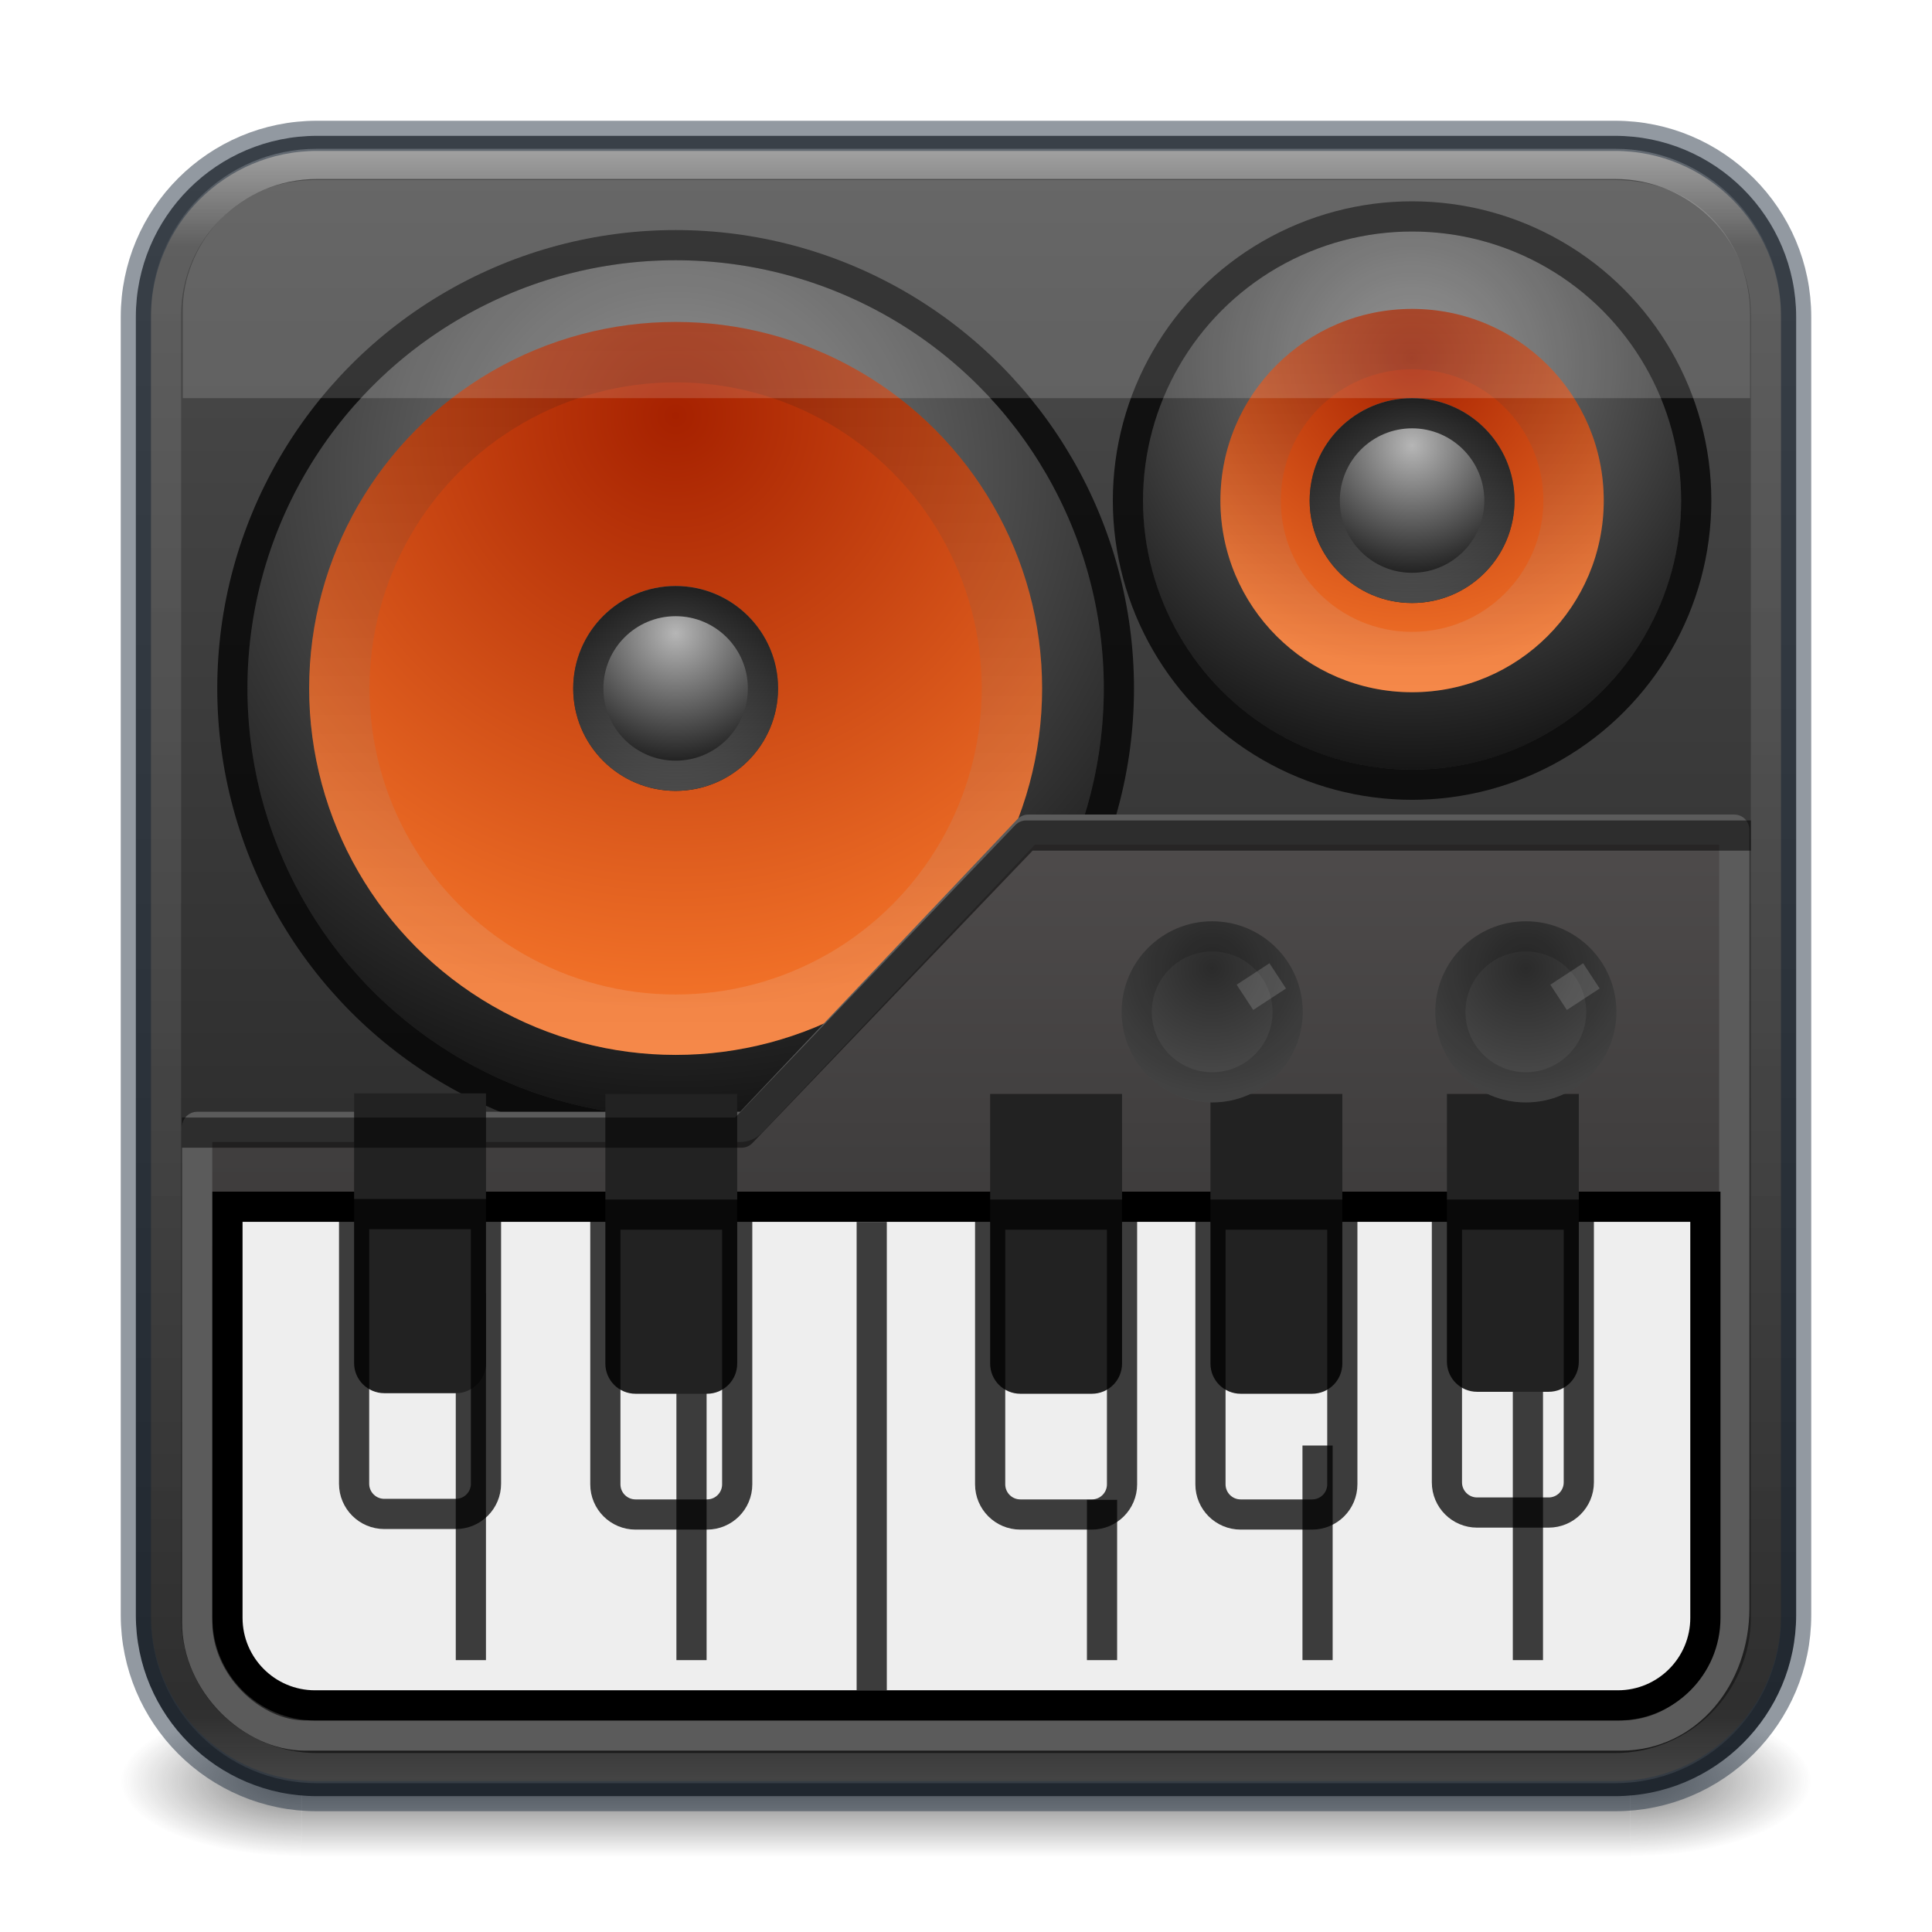 <svg width="64" height="64" viewBox="0 0 64 64" fill="none" xmlns="http://www.w3.org/2000/svg">
<path opacity="0.6" d="M60 56.5H54V61.5H60V56.5Z" fill="url(#paint0_radial)"/>
<path opacity="0.6" d="M4 61.5H10V56.5H4V61.5Z" fill="url(#paint1_radial)"/>
<path opacity="0.6" d="M54 56.5H10V61.5H54V56.5Z" fill="url(#paint2_linear)"/>
<path d="M53.5 4.5H10.5C7.186 4.5 4.5 7.186 4.5 10.5V53.5C4.5 56.814 7.186 59.5 10.5 59.5H53.5C56.814 59.5 59.5 56.814 59.5 53.5V10.5C59.5 7.186 56.814 4.5 53.5 4.5Z" fill="url(#paint3_linear)"/>
<path opacity="0.5" d="M53.5 5.429H10.5C7.739 5.429 5.5 7.667 5.5 10.429V53.571C5.5 56.333 7.739 58.571 10.5 58.571H53.5C56.261 58.571 58.5 56.333 58.5 53.571V10.429C58.5 7.667 56.261 5.429 53.5 5.429Z" stroke="url(#paint4_linear)" stroke-linecap="round" stroke-linejoin="round"/>
<path opacity="0.5" d="M53.5 4.5H10.5C7.186 4.5 4.5 7.186 4.5 10.5V53.5C4.5 56.814 7.186 59.5 10.5 59.5H53.5C56.814 59.5 59.5 56.814 59.5 53.5V10.5C59.5 7.186 56.814 4.5 53.5 4.5Z" stroke="#273445"/>
<circle cx="22.381" cy="22.805" r="14.184" fill="url(#paint5_radial)"/>
<circle cx="22.381" cy="22.805" r="14.684" stroke="black" stroke-opacity="0.75"/>
<g filter="url(#filter0_di)">
<circle cx="22.381" cy="22.805" r="12.14" fill="url(#paint6_radial)"/>
<circle cx="22.381" cy="22.805" r="11.14" stroke="url(#paint7_linear)" stroke-opacity="0.15" stroke-width="2"/>
</g>
<g filter="url(#filter1_d)">
<circle cx="22.381" cy="22.805" r="3.393" fill="url(#paint8_radial)"/>
<circle cx="22.381" cy="22.805" r="2.893" stroke="url(#paint9_linear)" stroke-opacity="0.75"/>
</g>
<circle cx="46.777" cy="16.582" r="8.913" fill="url(#paint10_radial)"/>
<circle cx="46.777" cy="16.582" r="9.413" stroke="black" stroke-opacity="0.75"/>
<g filter="url(#filter2_di)">
<circle cx="46.777" cy="16.582" r="6.349" fill="url(#paint11_radial)"/>
<circle cx="46.777" cy="16.582" r="5.349" stroke="url(#paint12_linear)" stroke-opacity="0.15" stroke-width="2"/>
</g>
<g filter="url(#filter3_d)">
<circle cx="46.777" cy="16.582" r="3.393" fill="url(#paint13_radial)"/>
<circle cx="46.777" cy="16.582" r="2.893" stroke="url(#paint14_linear)" stroke-opacity="0.75"/>
</g>
<path d="M57.45 27.483V27.505V27.528V27.551V27.575V27.599V27.623V27.648V27.674V27.7V27.726V27.753V27.78V27.808V27.836V27.864V27.893V27.922V27.952V27.982V28.013V28.044V28.075V28.107V28.139V28.172V28.205V28.239V28.273V28.307V28.341V28.377V28.412V28.448V28.484V28.521V28.558V28.595V28.633V28.671V28.709V28.748V28.788V28.827V28.867V28.908V28.948V28.99V29.031V29.073V29.115V29.158V29.201V29.244V29.288V29.331V29.376V29.421V29.465V29.511V29.556V29.602V29.649V29.695V29.742V29.79V29.837V29.886V29.934V29.982V30.031V30.081V30.13V30.18V30.23V30.281V30.331V30.383V30.434V30.486V30.538V30.59V30.642V30.695V30.749V30.802V30.856V30.91V30.964V31.019V31.073V31.129V31.184V31.24V31.296V31.352V31.408V31.465V31.522V31.579V31.637V31.695V31.753V31.811V31.869V31.928V31.987V32.047V32.106V32.166V32.226V32.286V32.346V32.407V32.468V32.529V32.59V32.652V32.714V32.776V32.838V32.9V32.963V33.026V33.089V33.152V33.216V33.279V33.343V33.407V33.472V33.536V33.601V33.666V33.731V33.796V33.861V33.927V33.993V34.059V34.125V34.191V34.258V34.324V34.391V34.458V34.525V34.592V34.66V34.727V34.795V34.863V34.931V34.999V35.068V35.136V35.205V35.274V35.343V35.412V35.481V35.55V35.62V35.69V35.759V35.829V35.899V35.969V36.039V36.11V36.18V36.251V36.321V36.392V36.463V36.534V36.605V36.676V36.748V36.819V36.891V36.962V37.034V37.106V37.178V37.249V37.321V37.394V37.466V37.538V37.61V37.683V37.755V37.828V37.9V37.973V38.046V38.118V38.191V38.264V38.337V38.41V38.483V38.556V38.63V38.703V38.776V38.849V38.923V38.996V39.069V39.143V39.216V39.29V39.363V39.437V39.51V39.584V39.658V39.731V39.805V39.879V39.952V40.026V40.099V40.173V40.247V40.321V40.394V40.468V40.541V40.615V40.689V40.762V40.836V40.91V40.983V41.057V41.13V41.204V41.277V41.351V41.424V41.498V41.571V41.644V41.717V41.791V41.864V41.937V42.01V42.083V42.156V42.229V42.302V42.375V42.448V42.52V42.593V42.666V42.738V42.811V42.883V42.955V43.028V43.1V43.172V43.244V43.316V43.388V43.459V43.531V43.602V43.674V43.745V43.817V43.888V43.959V44.03V44.101V44.171V44.242V44.313V44.383V44.453V44.523V44.594V44.664V44.733V44.803V44.873V44.942V45.011V45.081V45.15V45.218V45.287V45.356V45.424V45.493V45.561V45.629V45.697V45.765V45.832V45.9V45.967V46.034V46.101V46.168V46.234V46.301V46.367V46.433V46.499V46.565V46.63V46.696V46.761V46.826V46.89V46.955V47.02V47.084V47.148V47.212V47.275V47.339V47.402V47.465V47.528V47.59V47.653V47.715V47.777V47.838V47.9V47.961V48.022V48.083V48.144V48.204V48.264V48.324V48.384V48.443V48.502V48.561V48.62V48.679V48.737V48.795V48.852V48.91V48.967V49.024V49.081V49.137V49.193V49.249V49.305V49.36V49.415V49.47V49.524V49.579V49.633V49.686V49.74V49.793V49.846V49.898V49.95V50.002V50.054V50.105V50.156V50.207V50.257V50.307V50.357V50.407V50.456V50.505V50.553V50.601V50.649V50.697V50.744V50.791V50.838V50.884V50.93V50.975V51.021V51.066V51.11V51.154V51.198V51.242V51.285V51.328V51.37V51.412V51.454V51.495V51.536V51.577V51.617V51.657V51.697V51.736V51.775V51.813V51.851V51.889V51.926V51.963V52V52.036V52.072V52.107V52.142V52.176V52.211V52.244V52.278V52.311V52.343V52.375V52.407V52.438V52.469V52.5V52.53V52.559V52.589V52.617V52.646V52.674V52.701V52.728V52.755V52.781V52.807V52.832V52.857V52.882V52.906V52.929V52.952V52.975V52.997V53.019V53.04V53.061V53.081V53.101V53.12V53.139V53.158V53.176V53.193V53.21V53.227V53.243V53.258V53.273V53.288C57.45 55.54 55.909 57.493 53.694 57.493H53.679H53.662H53.645H53.627H53.609H53.589H53.569H53.548H53.526H53.503H53.479H53.455H53.43H53.404H53.377H53.349H53.321H53.292H53.262H53.231H53.2H53.168H53.135H53.101H53.067H53.032H52.996H52.959H52.921H52.883H52.844H52.805H52.764H52.723H52.681H52.639H52.596H52.551H52.507H52.461H52.415H52.368H52.321H52.273H52.224H52.174H52.124H52.073H52.022H51.969H51.916H51.863H51.808H51.753H51.698H51.642H51.585H51.527H51.469H51.41H51.351H51.291H51.23H51.168H51.106H51.044H50.981H50.917H50.852H50.787H50.721H50.655H50.588H50.521H50.453H50.384H50.315H50.245H50.175H50.104H50.032H49.96H49.888H49.814H49.741H49.666H49.591H49.516H49.44H49.363H49.286H49.209H49.131H49.052H48.973H48.893H48.813H48.732H48.651H48.569H48.487H48.404H48.321H48.237H48.153H48.068H47.983H47.897H47.811H47.724H47.637H47.549H47.461H47.373H47.284H47.194H47.104H47.014H46.923H46.832H46.74H46.648H46.555H46.462H46.369H46.275H46.181H46.086H45.991H45.895H45.8H45.703H45.606H45.509H45.412H45.314H45.216H45.117H45.018H44.918H44.819H44.718H44.618H44.517H44.416H44.314H44.212H44.11H44.007H43.904H43.8H43.697H43.593H43.488H43.384H43.279H43.173H43.068H42.962H42.855H42.749H42.642H42.534H42.427H42.319H42.211H42.102H41.994H41.885H41.776H41.666H41.556H41.446H41.336H41.225H41.114H41.003H40.892H40.78H40.668H40.556H40.444H40.331H40.218H40.105H39.992H39.879H39.765H39.651H39.537H39.422H39.308H39.193H39.078H38.963H38.848H38.732H38.616H38.5H38.384H38.268H38.151H38.035H37.918H37.801H37.684H37.567H37.449H37.332H37.214H37.096H36.978H36.86H36.742H36.623H36.505H36.386H36.267H36.148H36.029H35.91H35.791H35.671H35.552H35.432H35.312H35.193H35.073H34.953H34.833H34.713H34.593H34.472H34.352H34.232H34.111H33.991H33.87H33.75H33.629H33.508H33.388H33.267H33.146H33.025H32.904H32.783H32.662H32.541H32.42H32.299H32.178H32.057H31.936H31.815H31.694H31.573H31.452H31.331H31.21H31.09H30.969H30.848H30.727H30.606H30.485H30.364H30.244H30.123H30.003H29.882H29.761H29.641H29.52H29.4H29.28H29.16H29.04H28.92H28.8H28.68H28.56H28.44H28.321H28.201H28.082H27.963H27.843H27.724H27.605H27.486H27.368H27.249H27.131H27.012H26.894H26.776H26.658H26.541H26.423H26.305H26.188H26.071H25.954H25.837H25.72H25.604H25.488H25.371H25.255H25.14H25.024H24.909H24.793H24.678H24.564H24.449H24.334H24.22H24.106H23.992H23.879H23.766H23.652H23.54H23.427H23.315H23.202H23.09H22.979H22.867H22.756H22.645H22.535H22.424H22.314H22.204H22.095H21.985H21.876H21.767H21.659H21.551H21.443H21.335H21.228H21.121H21.014H20.908H20.802H20.696H20.591H20.486H20.381H20.276H20.172H20.068H19.965H19.862H19.759H19.657H19.555H19.453H19.352H19.25H19.15H19.049H18.95H18.85H18.751H18.652H18.554H18.456H18.358H18.261H18.164H18.068H17.972H17.876H17.781H17.686H17.592H17.498H17.404H17.311H17.218H17.126H17.035H16.943H16.852H16.762H16.672H16.582H16.493H16.404H16.316H16.228H16.141H16.054H15.968H15.882H15.797H15.712H15.628H15.544H15.46H15.377H15.295H15.213H15.132H15.051H14.971H14.891H14.812H14.733H14.655H14.577H14.5H14.423H14.347H14.271H14.196H14.122H14.048H13.975H13.902H13.829H13.758H13.687H13.616H13.546H13.477H13.408H13.34H13.272H13.205H13.139H13.073H13.008H12.943H12.879H12.816H12.753H12.691H12.63H12.569H12.509H12.449H12.39H12.332H12.274H12.217H12.161H12.105H12.05H11.995H11.941H11.888H11.836H11.784H11.733H11.683H11.633H11.584H11.536H11.488H11.441H11.395H11.349H11.304H11.26H11.217H11.174H11.132H11.091H11.05H11.01H10.971H10.933H10.895H10.858H10.822H10.787H10.752H10.718H10.685H10.653H10.621H10.591H10.56H10.531H10.503H10.475H10.448H10.422H10.396H10.372H10.348H10.325H10.303H10.282H10.261H10.241H10.223H10.204H10.187H10.171H10.155H10.14H10.126H10.113H10.101C9.249 57.493 8.354 57.079 7.665 56.381C6.979 55.686 6.532 54.744 6.532 53.737V53.724V53.709V53.695V53.681V53.666V53.651V53.636V53.62V53.604V53.588V53.571V53.555V53.538V53.52V53.503V53.485V53.467V53.449V53.43V53.411V53.392V53.373V53.353V53.334V53.314V53.293V53.273V53.252V53.231V53.209V53.188V53.166V53.144V53.122V53.099V53.077V53.053V53.03V53.007V52.983V52.959V52.935V52.91V52.886V52.861V52.836V52.81V52.785V52.759V52.733V52.707V52.681V52.654V52.627V52.6V52.573V52.545V52.517V52.489V52.461V52.433V52.404V52.376V52.347V52.317V52.288V52.258V52.229V52.199V52.169V52.138V52.108V52.077V52.046V52.015V51.983V51.952V51.92V51.888V51.856V51.824V51.791V51.758V51.726V51.693V51.66V51.626V51.593V51.559V51.525V51.491V51.457V51.422V51.388V51.353V51.318V51.283V51.248V51.212V51.177V51.141V51.105V51.069V51.033V50.996V50.96V50.923V50.886V50.849V50.812V50.775V50.737V50.7V50.662V50.624V50.586V50.548V50.51V50.471V50.433V50.394V50.355V50.316V50.277V50.238V50.199V50.159V50.12V50.08V50.04V50V49.96V49.919V49.879V49.839V49.798V49.757V49.717V49.675V49.634V49.593V49.552V49.511V49.469V49.427V49.386V49.344V49.302V49.26V49.218V49.175V49.133V49.091V49.048V49.005V48.963V48.92V48.877V48.834V48.791V48.748V48.704V48.661V48.617V48.574V48.53V48.487V48.443V48.399V48.355V48.311V48.267V48.223V48.178V48.134V48.09V48.045V48.001V47.956V47.912V47.867V47.822V47.777V47.732V47.687V47.642V47.597V47.552V47.507V47.462V47.416V47.371V47.326V47.28V47.235V47.189V47.144V47.098V47.052V47.006V46.961V46.915V46.869V46.823V46.777V46.731V46.685V46.639V46.593V46.547V46.501V46.455V46.409V46.362V46.316V46.27V46.224V46.178V46.131V46.085V46.039V45.992V45.946V45.9V45.853V45.807V45.76V45.714V45.667V45.621V45.575V45.528V45.482V45.435V45.389V45.343V45.296V45.25V45.203V45.157V45.11V45.064V45.017V44.971V44.925V44.878V44.832V44.786V44.739V44.693V44.647V44.601V44.554V44.508V44.462V44.416V44.37V44.324V44.278V44.231V44.185V44.139V44.093V44.048V44.002V43.956V43.91V43.864V43.819V43.773V43.727V43.682V43.636V43.591V43.545V43.5V43.454V43.409V43.364V43.319V43.273V43.228V43.183V43.138V43.093V43.049V43.004V42.959V42.914V42.87V42.825V42.781V42.737V42.692V42.648V42.604V42.56V42.516V42.472V42.428V42.384V42.34V42.297V42.253V42.21V42.166V42.123V42.08V42.037V41.994V41.951V41.908V41.865V41.823V41.78V41.738V41.696V41.653V41.611V41.569V41.527V41.485V41.444V41.402V41.36V41.319V41.278V41.236V41.196V41.154V41.114V41.073V41.032V40.992V40.952V40.911V40.871V40.831V40.791V40.752V40.712V40.672V40.633V40.594V40.555V40.516V40.477V40.438V40.4V40.361V40.323V40.285V40.247V40.209V40.171V40.134V40.096V40.059V40.022V39.985V39.948V39.911V39.875V39.839V39.802V39.766V39.73V39.695V39.659V39.624V39.588V39.553V39.518V39.484V39.449V39.415V39.38V39.346V39.312V39.279V39.245V39.212V39.179V39.146V39.113V39.08V39.048V39.016V38.983V38.952V38.92V38.888V38.857V38.826V38.795V38.764V38.733V38.703V38.673V38.643V38.613V38.584V38.554V38.525V38.496V38.467V38.439V38.41V38.382V38.354V38.327V38.299V38.272V38.245V38.218V38.191V38.165V38.139V38.113V38.087V38.061V38.036V38.011V37.986V37.961V37.937V37.913V37.889V37.865V37.842V37.819V37.795V37.773V37.75V37.728V37.706V37.684V37.663V37.641V37.62V37.599V37.579V37.559V37.538V37.519V37.499V37.48V37.461V37.442V37.423V37.405V37.387V37.369V37.352V37.335V37.329H24.519C24.656 37.329 24.787 37.273 24.882 37.173L34.063 27.483H57.45Z" fill="url(#paint15_linear)" stroke="#5B5B5B" stroke-linecap="round" stroke-linejoin="round"/>
<path d="M8.035 39.976H7.535V40.476V53.593C7.535 55.194 8.834 56.493 10.435 56.493H53.593C55.195 56.493 56.493 55.194 56.493 53.593V40.476V39.976H55.993H8.035Z" fill="#EEEEEE" stroke="black"/>
<g filter="url(#filter4_d)">
<line x1="14.598" y1="55.994" x2="14.598" y2="43.853" stroke="black" stroke-opacity="0.75"/>
</g>
<g filter="url(#filter5_d)">
<line x1="21.907" y1="55.994" x2="21.907" y2="42.048" stroke="black" stroke-opacity="0.75"/>
</g>
<line x1="28.877" y1="55.994" x2="28.877" y2="40.477" stroke="black" stroke-opacity="0.75"/>
<g filter="url(#filter6_d)">
<line x1="35.506" y1="55.994" x2="35.506" y2="50.684" stroke="black" stroke-opacity="0.75"/>
</g>
<g filter="url(#filter7_d)">
<line x1="42.646" y1="55.994" x2="42.646" y2="48.885" stroke="black" stroke-opacity="0.75"/>
</g>
<g filter="url(#filter8_d)">
<line x1="49.614" y1="55.994" x2="49.614" y2="42.479" stroke="black" stroke-opacity="0.75"/>
</g>
<g filter="url(#filter9_i)">
<path d="M11.73 40.219H16.099V49.151C16.099 49.703 15.651 50.151 15.099 50.151H12.73C12.178 50.151 11.73 49.703 11.73 49.151V40.219Z" fill="#222222"/>
</g>
<path d="M11.73 40.219H16.099V49.151C16.099 49.703 15.651 50.151 15.099 50.151H12.73C12.178 50.151 11.73 49.703 11.73 49.151V40.219Z" stroke="black" stroke-opacity="0.75"/>
<g filter="url(#filter10_i)">
<path d="M20.053 40.237H24.421V49.17C24.421 49.722 23.974 50.17 23.421 50.17H21.053C20.501 50.17 20.053 49.722 20.053 49.17V40.237Z" fill="#222222"/>
</g>
<path d="M20.053 40.237H24.421V49.17C24.421 49.722 23.974 50.17 23.421 50.17H21.053C20.501 50.17 20.053 49.722 20.053 49.17V40.237Z" stroke="black" stroke-opacity="0.75"/>
<g filter="url(#filter11_i)">
<path d="M32.8 40.237H37.169V49.17C37.169 49.722 36.721 50.17 36.169 50.17H33.8C33.248 50.17 32.8 49.722 32.8 49.17V40.237Z" fill="#222222"/>
</g>
<path d="M32.8 40.237H37.169V49.17C37.169 49.722 36.721 50.17 36.169 50.17H33.8C33.248 50.17 32.8 49.722 32.8 49.17V40.237Z" stroke="black" stroke-opacity="0.75"/>
<g filter="url(#filter12_i)">
<path d="M40.098 40.237H44.466V49.17C44.466 49.722 44.019 50.17 43.466 50.17H41.098C40.546 50.17 40.098 49.722 40.098 49.17V40.237Z" fill="#222222"/>
</g>
<path d="M40.098 40.237H44.466V49.17C44.466 49.722 44.019 50.17 43.466 50.17H41.098C40.546 50.17 40.098 49.722 40.098 49.17V40.237Z" stroke="black" stroke-opacity="0.75"/>
<g filter="url(#filter13_i)">
<path d="M47.931 40.237H52.3V49.105C52.3 49.657 51.852 50.105 51.3 50.105H48.931C48.379 50.105 47.931 49.657 47.931 49.105V40.237Z" fill="#222222"/>
</g>
<path d="M47.931 40.237H52.3V49.105C52.3 49.657 51.852 50.105 51.3 50.105H48.931C48.379 50.105 47.931 49.657 47.931 49.105V40.237Z" stroke="black" stroke-opacity="0.75"/>
<g filter="url(#filter14_d)">
<path d="M6.528 36.519H24.565L33.994 26.678H57.501" stroke="black" stroke-opacity="0.5" stroke-linecap="square" stroke-linejoin="round"/>
</g>
<g filter="url(#filter15_dd)">
<circle cx="40.155" cy="33.519" r="3" fill="url(#paint16_radial)"/>
<circle cx="40.155" cy="33.519" r="2.5" stroke="black" stroke-opacity="0.15"/>
</g>
<line x1="42.326" y1="32.327" x2="41.24" y2="33.038" stroke="white" stroke-opacity="0.15"/>
<g filter="url(#filter16_dd)">
<circle cx="50.546" cy="33.519" r="3" fill="url(#paint17_radial)"/>
<circle cx="50.546" cy="33.519" r="2.5" stroke="black" stroke-opacity="0.15"/>
</g>
<line x1="52.717" y1="32.327" x2="51.63" y2="33.038" stroke="white" stroke-opacity="0.15"/>
<path d="M53.483 5.963H10.428C7.706 5.963 6.055 8.226 6.055 10.268V13.189H57.973V10.391C57.973 8.172 56.385 5.963 53.483 5.963Z" fill="white" fill-opacity="0.15"/>
<defs>
<filter id="filter0_di" x="9.241" y="9.664" width="26.28" height="26.28" filterUnits="userSpaceOnUse" color-interpolation-filters="sRGB">
<feFlood flood-opacity="0" result="BackgroundImageFix"/>
<feColorMatrix in="SourceAlpha" type="matrix" values="0 0 0 0 0 0 0 0 0 0 0 0 0 0 0 0 0 0 127 0"/>
<feMorphology radius="1" operator="dilate" in="SourceAlpha" result="effect1_dropShadow"/>
<feOffset/>
<feColorMatrix type="matrix" values="0 0 0 0 0 0 0 0 0 0 0 0 0 0 0 0 0 0 0.15 0"/>
<feBlend mode="normal" in2="BackgroundImageFix" result="effect1_dropShadow"/>
<feBlend mode="normal" in="SourceGraphic" in2="effect1_dropShadow" result="shape"/>
<feColorMatrix in="SourceAlpha" type="matrix" values="0 0 0 0 0 0 0 0 0 0 0 0 0 0 0 0 0 0 127 0" result="hardAlpha"/>
<feMorphology radius="1" operator="erode" in="SourceAlpha" result="effect2_innerShadow"/>
<feOffset/>
<feComposite in2="hardAlpha" operator="arithmetic" k2="-1" k3="1"/>
<feColorMatrix type="matrix" values="0 0 0 0 0 0 0 0 0 0 0 0 0 0 0 0 0 0 0.9 0"/>
<feBlend mode="normal" in2="shape" result="effect2_innerShadow"/>
</filter>
<filter id="filter1_d" x="17.988" y="18.411" width="8.787" height="8.787" filterUnits="userSpaceOnUse" color-interpolation-filters="sRGB">
<feFlood flood-opacity="0" result="BackgroundImageFix"/>
<feColorMatrix in="SourceAlpha" type="matrix" values="0 0 0 0 0 0 0 0 0 0 0 0 0 0 0 0 0 0 127 0"/>
<feMorphology radius="1" operator="dilate" in="SourceAlpha" result="effect1_dropShadow"/>
<feOffset/>
<feColorMatrix type="matrix" values="0 0 0 0 0 0 0 0 0 0 0 0 0 0 0 0 0 0 0.25 0"/>
<feBlend mode="normal" in2="BackgroundImageFix" result="effect1_dropShadow"/>
<feBlend mode="normal" in="SourceGraphic" in2="effect1_dropShadow" result="shape"/>
</filter>
<filter id="filter2_di" x="39.428" y="9.233" width="14.699" height="14.699" filterUnits="userSpaceOnUse" color-interpolation-filters="sRGB">
<feFlood flood-opacity="0" result="BackgroundImageFix"/>
<feColorMatrix in="SourceAlpha" type="matrix" values="0 0 0 0 0 0 0 0 0 0 0 0 0 0 0 0 0 0 127 0"/>
<feMorphology radius="1" operator="dilate" in="SourceAlpha" result="effect1_dropShadow"/>
<feOffset/>
<feColorMatrix type="matrix" values="0 0 0 0 0 0 0 0 0 0 0 0 0 0 0 0 0 0 0.15 0"/>
<feBlend mode="normal" in2="BackgroundImageFix" result="effect1_dropShadow"/>
<feBlend mode="normal" in="SourceGraphic" in2="effect1_dropShadow" result="shape"/>
<feColorMatrix in="SourceAlpha" type="matrix" values="0 0 0 0 0 0 0 0 0 0 0 0 0 0 0 0 0 0 127 0" result="hardAlpha"/>
<feMorphology radius="1" operator="erode" in="SourceAlpha" result="effect2_innerShadow"/>
<feOffset/>
<feComposite in2="hardAlpha" operator="arithmetic" k2="-1" k3="1"/>
<feColorMatrix type="matrix" values="0 0 0 0 0 0 0 0 0 0 0 0 0 0 0 0 0 0 0.9 0"/>
<feBlend mode="normal" in2="shape" result="effect2_innerShadow"/>
</filter>
<filter id="filter3_d" x="42.383" y="12.189" width="8.787" height="8.787" filterUnits="userSpaceOnUse" color-interpolation-filters="sRGB">
<feFlood flood-opacity="0" result="BackgroundImageFix"/>
<feColorMatrix in="SourceAlpha" type="matrix" values="0 0 0 0 0 0 0 0 0 0 0 0 0 0 0 0 0 0 127 0"/>
<feMorphology radius="1" operator="dilate" in="SourceAlpha" result="effect1_dropShadow"/>
<feOffset/>
<feColorMatrix type="matrix" values="0 0 0 0 0 0 0 0 0 0 0 0 0 0 0 0 0 0 0.25 0"/>
<feBlend mode="normal" in2="BackgroundImageFix" result="effect1_dropShadow"/>
<feBlend mode="normal" in="SourceGraphic" in2="effect1_dropShadow" result="shape"/>
</filter>
<filter id="filter4_d" x="14.098" y="42.853" width="2" height="13.14" filterUnits="userSpaceOnUse" color-interpolation-filters="sRGB">
<feFlood flood-opacity="0" result="BackgroundImageFix"/>
<feColorMatrix in="SourceAlpha" type="matrix" values="0 0 0 0 0 0 0 0 0 0 0 0 0 0 0 0 0 0 127 0"/>
<feOffset dx="1" dy="-1"/>
<feColorMatrix type="matrix" values="0 0 0 0 1 0 0 0 0 1 0 0 0 0 1 0 0 0 1 0"/>
<feBlend mode="normal" in2="BackgroundImageFix" result="effect1_dropShadow"/>
<feBlend mode="normal" in="SourceGraphic" in2="effect1_dropShadow" result="shape"/>
</filter>
<filter id="filter5_d" x="21.407" y="41.048" width="2" height="14.945" filterUnits="userSpaceOnUse" color-interpolation-filters="sRGB">
<feFlood flood-opacity="0" result="BackgroundImageFix"/>
<feColorMatrix in="SourceAlpha" type="matrix" values="0 0 0 0 0 0 0 0 0 0 0 0 0 0 0 0 0 0 127 0"/>
<feOffset dx="1" dy="-1"/>
<feColorMatrix type="matrix" values="0 0 0 0 1 0 0 0 0 1 0 0 0 0 1 0 0 0 1 0"/>
<feBlend mode="normal" in2="BackgroundImageFix" result="effect1_dropShadow"/>
<feBlend mode="normal" in="SourceGraphic" in2="effect1_dropShadow" result="shape"/>
</filter>
<filter id="filter6_d" x="35.006" y="49.684" width="2" height="6.309" filterUnits="userSpaceOnUse" color-interpolation-filters="sRGB">
<feFlood flood-opacity="0" result="BackgroundImageFix"/>
<feColorMatrix in="SourceAlpha" type="matrix" values="0 0 0 0 0 0 0 0 0 0 0 0 0 0 0 0 0 0 127 0"/>
<feOffset dx="1" dy="-1"/>
<feColorMatrix type="matrix" values="0 0 0 0 1 0 0 0 0 1 0 0 0 0 1 0 0 0 1 0"/>
<feBlend mode="normal" in2="BackgroundImageFix" result="effect1_dropShadow"/>
<feBlend mode="normal" in="SourceGraphic" in2="effect1_dropShadow" result="shape"/>
</filter>
<filter id="filter7_d" x="42.146" y="47.885" width="2" height="8.108" filterUnits="userSpaceOnUse" color-interpolation-filters="sRGB">
<feFlood flood-opacity="0" result="BackgroundImageFix"/>
<feColorMatrix in="SourceAlpha" type="matrix" values="0 0 0 0 0 0 0 0 0 0 0 0 0 0 0 0 0 0 127 0"/>
<feOffset dx="1" dy="-1"/>
<feColorMatrix type="matrix" values="0 0 0 0 1 0 0 0 0 1 0 0 0 0 1 0 0 0 1 0"/>
<feBlend mode="normal" in2="BackgroundImageFix" result="effect1_dropShadow"/>
<feBlend mode="normal" in="SourceGraphic" in2="effect1_dropShadow" result="shape"/>
</filter>
<filter id="filter8_d" x="49.114" y="41.479" width="2" height="14.514" filterUnits="userSpaceOnUse" color-interpolation-filters="sRGB">
<feFlood flood-opacity="0" result="BackgroundImageFix"/>
<feColorMatrix in="SourceAlpha" type="matrix" values="0 0 0 0 0 0 0 0 0 0 0 0 0 0 0 0 0 0 127 0"/>
<feOffset dx="1" dy="-1"/>
<feColorMatrix type="matrix" values="0 0 0 0 1 0 0 0 0 1 0 0 0 0 1 0 0 0 1 0"/>
<feBlend mode="normal" in2="BackgroundImageFix" result="effect1_dropShadow"/>
<feBlend mode="normal" in="SourceGraphic" in2="effect1_dropShadow" result="shape"/>
</filter>
<filter id="filter9_i" x="11.23" y="39.719" width="5.368" height="10.932" filterUnits="userSpaceOnUse" color-interpolation-filters="sRGB">
<feFlood flood-opacity="0" result="BackgroundImageFix"/>
<feBlend mode="normal" in="SourceGraphic" in2="BackgroundImageFix" result="shape"/>
<feColorMatrix in="SourceAlpha" type="matrix" values="0 0 0 0 0 0 0 0 0 0 0 0 0 0 0 0 0 0 127 0" result="hardAlpha"/>
<feOffset dy="-4"/>
<feComposite in2="hardAlpha" operator="arithmetic" k2="-1" k3="1"/>
<feColorMatrix type="matrix" values="0 0 0 0 1 0 0 0 0 1 0 0 0 0 1 0 0 0 0.25 0"/>
<feBlend mode="normal" in2="shape" result="effect1_innerShadow"/>
</filter>
<filter id="filter10_i" x="19.553" y="39.737" width="5.368" height="10.932" filterUnits="userSpaceOnUse" color-interpolation-filters="sRGB">
<feFlood flood-opacity="0" result="BackgroundImageFix"/>
<feBlend mode="normal" in="SourceGraphic" in2="BackgroundImageFix" result="shape"/>
<feColorMatrix in="SourceAlpha" type="matrix" values="0 0 0 0 0 0 0 0 0 0 0 0 0 0 0 0 0 0 127 0" result="hardAlpha"/>
<feOffset dy="-4"/>
<feComposite in2="hardAlpha" operator="arithmetic" k2="-1" k3="1"/>
<feColorMatrix type="matrix" values="0 0 0 0 1 0 0 0 0 1 0 0 0 0 1 0 0 0 0.25 0"/>
<feBlend mode="normal" in2="shape" result="effect1_innerShadow"/>
</filter>
<filter id="filter11_i" x="32.3" y="39.737" width="5.368" height="10.932" filterUnits="userSpaceOnUse" color-interpolation-filters="sRGB">
<feFlood flood-opacity="0" result="BackgroundImageFix"/>
<feBlend mode="normal" in="SourceGraphic" in2="BackgroundImageFix" result="shape"/>
<feColorMatrix in="SourceAlpha" type="matrix" values="0 0 0 0 0 0 0 0 0 0 0 0 0 0 0 0 0 0 127 0" result="hardAlpha"/>
<feOffset dy="-4"/>
<feComposite in2="hardAlpha" operator="arithmetic" k2="-1" k3="1"/>
<feColorMatrix type="matrix" values="0 0 0 0 1 0 0 0 0 1 0 0 0 0 1 0 0 0 0.25 0"/>
<feBlend mode="normal" in2="shape" result="effect1_innerShadow"/>
</filter>
<filter id="filter12_i" x="39.598" y="39.737" width="5.368" height="10.932" filterUnits="userSpaceOnUse" color-interpolation-filters="sRGB">
<feFlood flood-opacity="0" result="BackgroundImageFix"/>
<feBlend mode="normal" in="SourceGraphic" in2="BackgroundImageFix" result="shape"/>
<feColorMatrix in="SourceAlpha" type="matrix" values="0 0 0 0 0 0 0 0 0 0 0 0 0 0 0 0 0 0 127 0" result="hardAlpha"/>
<feOffset dy="-4"/>
<feComposite in2="hardAlpha" operator="arithmetic" k2="-1" k3="1"/>
<feColorMatrix type="matrix" values="0 0 0 0 1 0 0 0 0 1 0 0 0 0 1 0 0 0 0.25 0"/>
<feBlend mode="normal" in2="shape" result="effect1_innerShadow"/>
</filter>
<filter id="filter13_i" x="47.431" y="39.737" width="5.368" height="10.868" filterUnits="userSpaceOnUse" color-interpolation-filters="sRGB">
<feFlood flood-opacity="0" result="BackgroundImageFix"/>
<feBlend mode="normal" in="SourceGraphic" in2="BackgroundImageFix" result="shape"/>
<feColorMatrix in="SourceAlpha" type="matrix" values="0 0 0 0 0 0 0 0 0 0 0 0 0 0 0 0 0 0 127 0" result="hardAlpha"/>
<feOffset dy="-4"/>
<feComposite in2="hardAlpha" operator="arithmetic" k2="-1" k3="1"/>
<feColorMatrix type="matrix" values="0 0 0 0 1 0 0 0 0 1 0 0 0 0 1 0 0 0 0.25 0"/>
<feBlend mode="normal" in2="shape" result="effect1_innerShadow"/>
</filter>
<filter id="filter14_d" x="6.028" y="26.178" width="51.973" height="11.841" filterUnits="userSpaceOnUse" color-interpolation-filters="sRGB">
<feFlood flood-opacity="0" result="BackgroundImageFix"/>
<feColorMatrix in="SourceAlpha" type="matrix" values="0 0 0 0 0 0 0 0 0 0 0 0 0 0 0 0 0 0 127 0"/>
<feOffset dy="1"/>
<feColorMatrix type="matrix" values="0 0 0 0 0.443 0 0 0 0 0.439 0 0 0 0 0.439 0 0 0 1 0"/>
<feBlend mode="normal" in2="BackgroundImageFix" result="effect1_dropShadow"/>
<feBlend mode="normal" in="SourceGraphic" in2="effect1_dropShadow" result="shape"/>
</filter>
<filter id="filter15_dd" x="35.155" y="28.519" width="10" height="11" filterUnits="userSpaceOnUse" color-interpolation-filters="sRGB">
<feFlood flood-opacity="0" result="BackgroundImageFix"/>
<feColorMatrix in="SourceAlpha" type="matrix" values="0 0 0 0 0 0 0 0 0 0 0 0 0 0 0 0 0 0 127 0"/>
<feOffset dy="1"/>
<feGaussianBlur stdDeviation="1"/>
<feColorMatrix type="matrix" values="0 0 0 0 0 0 0 0 0 0 0 0 0 0 0 0 0 0 0.75 0"/>
<feBlend mode="normal" in2="BackgroundImageFix" result="effect1_dropShadow"/>
<feColorMatrix in="SourceAlpha" type="matrix" values="0 0 0 0 0 0 0 0 0 0 0 0 0 0 0 0 0 0 127 0"/>
<feOffset dy="-1"/>
<feGaussianBlur stdDeviation="0.5"/>
<feColorMatrix type="matrix" values="0 0 0 0 1 0 0 0 0 1 0 0 0 0 1 0 0 0 0.15 0"/>
<feBlend mode="normal" in2="effect1_dropShadow" result="effect2_dropShadow"/>
<feBlend mode="normal" in="SourceGraphic" in2="effect2_dropShadow" result="shape"/>
</filter>
<filter id="filter16_dd" x="45.546" y="28.519" width="10" height="11" filterUnits="userSpaceOnUse" color-interpolation-filters="sRGB">
<feFlood flood-opacity="0" result="BackgroundImageFix"/>
<feColorMatrix in="SourceAlpha" type="matrix" values="0 0 0 0 0 0 0 0 0 0 0 0 0 0 0 0 0 0 127 0"/>
<feOffset dy="1"/>
<feGaussianBlur stdDeviation="1"/>
<feColorMatrix type="matrix" values="0 0 0 0 0 0 0 0 0 0 0 0 0 0 0 0 0 0 0.75 0"/>
<feBlend mode="normal" in2="BackgroundImageFix" result="effect1_dropShadow"/>
<feColorMatrix in="SourceAlpha" type="matrix" values="0 0 0 0 0 0 0 0 0 0 0 0 0 0 0 0 0 0 127 0"/>
<feOffset dy="-1"/>
<feGaussianBlur stdDeviation="0.5"/>
<feColorMatrix type="matrix" values="0 0 0 0 1 0 0 0 0 1 0 0 0 0 1 0 0 0 0.15 0"/>
<feBlend mode="normal" in2="effect1_dropShadow" result="effect2_dropShadow"/>
<feBlend mode="normal" in="SourceGraphic" in2="effect2_dropShadow" result="shape"/>
</filter>
<radialGradient id="paint0_radial" cx="0" cy="0" r="1" gradientUnits="userSpaceOnUse" gradientTransform="translate(53.992 59) scale(6.011 2.5)">
<stop stop-color="#181818"/>
<stop offset="1" stop-color="#181818" stop-opacity="0"/>
</radialGradient>
<radialGradient id="paint1_radial" cx="0" cy="0" r="1" gradientUnits="userSpaceOnUse" gradientTransform="translate(10.008 59) rotate(180) scale(6.011 2.5)">
<stop stop-color="#181818"/>
<stop offset="1" stop-color="#181818" stop-opacity="0"/>
</radialGradient>
<linearGradient id="paint2_linear" x1="33.663" y1="61.52" x2="33.663" y2="56.5" gradientUnits="userSpaceOnUse">
<stop stop-color="#181818" stop-opacity="0"/>
<stop offset="0.5" stop-color="#181818"/>
<stop offset="1" stop-color="#181818" stop-opacity="0"/>
</linearGradient>
<linearGradient id="paint3_linear" x1="31.398" y1="4.718" x2="31.398" y2="59.461" gradientUnits="userSpaceOnUse">
<stop stop-color="#4D4D4D"/>
<stop offset="1" stop-color="#1A1A1A"/>
</linearGradient>
<linearGradient id="paint4_linear" x1="32" y1="4.711" x2="32" y2="59.289" gradientUnits="userSpaceOnUse">
<stop stop-color="white"/>
<stop offset="0.063" stop-color="white" stop-opacity="0.235"/>
<stop offset="0.951" stop-color="white" stop-opacity="0.157"/>
<stop offset="1" stop-color="white" stop-opacity="0.392"/>
</linearGradient>
<radialGradient id="paint5_radial" cx="0" cy="0" r="1" gradientUnits="userSpaceOnUse" gradientTransform="translate(22.381 15.626) rotate(90) scale(21.362)">
<stop stop-color="#828282"/>
<stop offset="1" stop-color="#161616"/>
</radialGradient>
<radialGradient id="paint6_radial" cx="0" cy="0" r="1" gradientUnits="userSpaceOnUse" gradientTransform="translate(22.381 13.766) rotate(90) scale(19.739)">
<stop stop-color="#A62100"/>
<stop offset="1" stop-color="#F37329"/>
</radialGradient>
<linearGradient id="paint7_linear" x1="22.381" y1="10.664" x2="22.381" y2="34.945" gradientUnits="userSpaceOnUse">
<stop/>
<stop offset="1" stop-color="white"/>
</linearGradient>
<radialGradient id="paint8_radial" cx="0" cy="0" r="1" gradientUnits="userSpaceOnUse" gradientTransform="translate(22.381 20.983) rotate(90) scale(5.215)">
<stop stop-color="#B6B6B6"/>
<stop offset="1"/>
</radialGradient>
<linearGradient id="paint9_linear" x1="22.381" y1="19.411" x2="22.381" y2="26.198" gradientUnits="userSpaceOnUse">
<stop/>
<stop offset="1" stop-color="#626262"/>
</linearGradient>
<radialGradient id="paint10_radial" cx="0" cy="0" r="1" gradientUnits="userSpaceOnUse" gradientTransform="translate(46.777 12.072) rotate(90) scale(13.424)">
<stop stop-color="#828282"/>
<stop offset="1" stop-color="#161616"/>
</radialGradient>
<radialGradient id="paint11_radial" cx="0" cy="0" r="1" gradientUnits="userSpaceOnUse" gradientTransform="translate(46.777 11.855) rotate(90) scale(10.323)">
<stop stop-color="#A62100"/>
<stop offset="1" stop-color="#F37329"/>
</radialGradient>
<linearGradient id="paint12_linear" x1="46.777" y1="10.233" x2="46.777" y2="22.931" gradientUnits="userSpaceOnUse">
<stop/>
<stop offset="1" stop-color="white"/>
</linearGradient>
<radialGradient id="paint13_radial" cx="0" cy="0" r="1" gradientUnits="userSpaceOnUse" gradientTransform="translate(46.777 14.76) rotate(90) scale(5.215)">
<stop stop-color="#B6B6B6"/>
<stop offset="1"/>
</radialGradient>
<linearGradient id="paint14_linear" x1="46.777" y1="13.189" x2="46.777" y2="19.976" gradientUnits="userSpaceOnUse">
<stop/>
<stop offset="1" stop-color="#626262"/>
</linearGradient>
<linearGradient id="paint15_linear" x1="31.991" y1="26.983" x2="31.991" y2="57.993" gradientUnits="userSpaceOnUse">
<stop stop-color="#4F4C4C"/>
<stop offset="1" stop-color="#262626"/>
</linearGradient>
<radialGradient id="paint16_radial" cx="0" cy="0" r="1" gradientUnits="userSpaceOnUse" gradientTransform="translate(40.155 32.07) rotate(90) scale(4.45)">
<stop stop-color="#2B2B2B"/>
<stop offset="1" stop-color="#4F4F4F"/>
</radialGradient>
<radialGradient id="paint17_radial" cx="0" cy="0" r="1" gradientUnits="userSpaceOnUse" gradientTransform="translate(50.546 32.07) rotate(90) scale(4.45)">
<stop stop-color="#2B2B2B"/>
<stop offset="1" stop-color="#4F4F4F"/>
</radialGradient>
</defs>
</svg>
